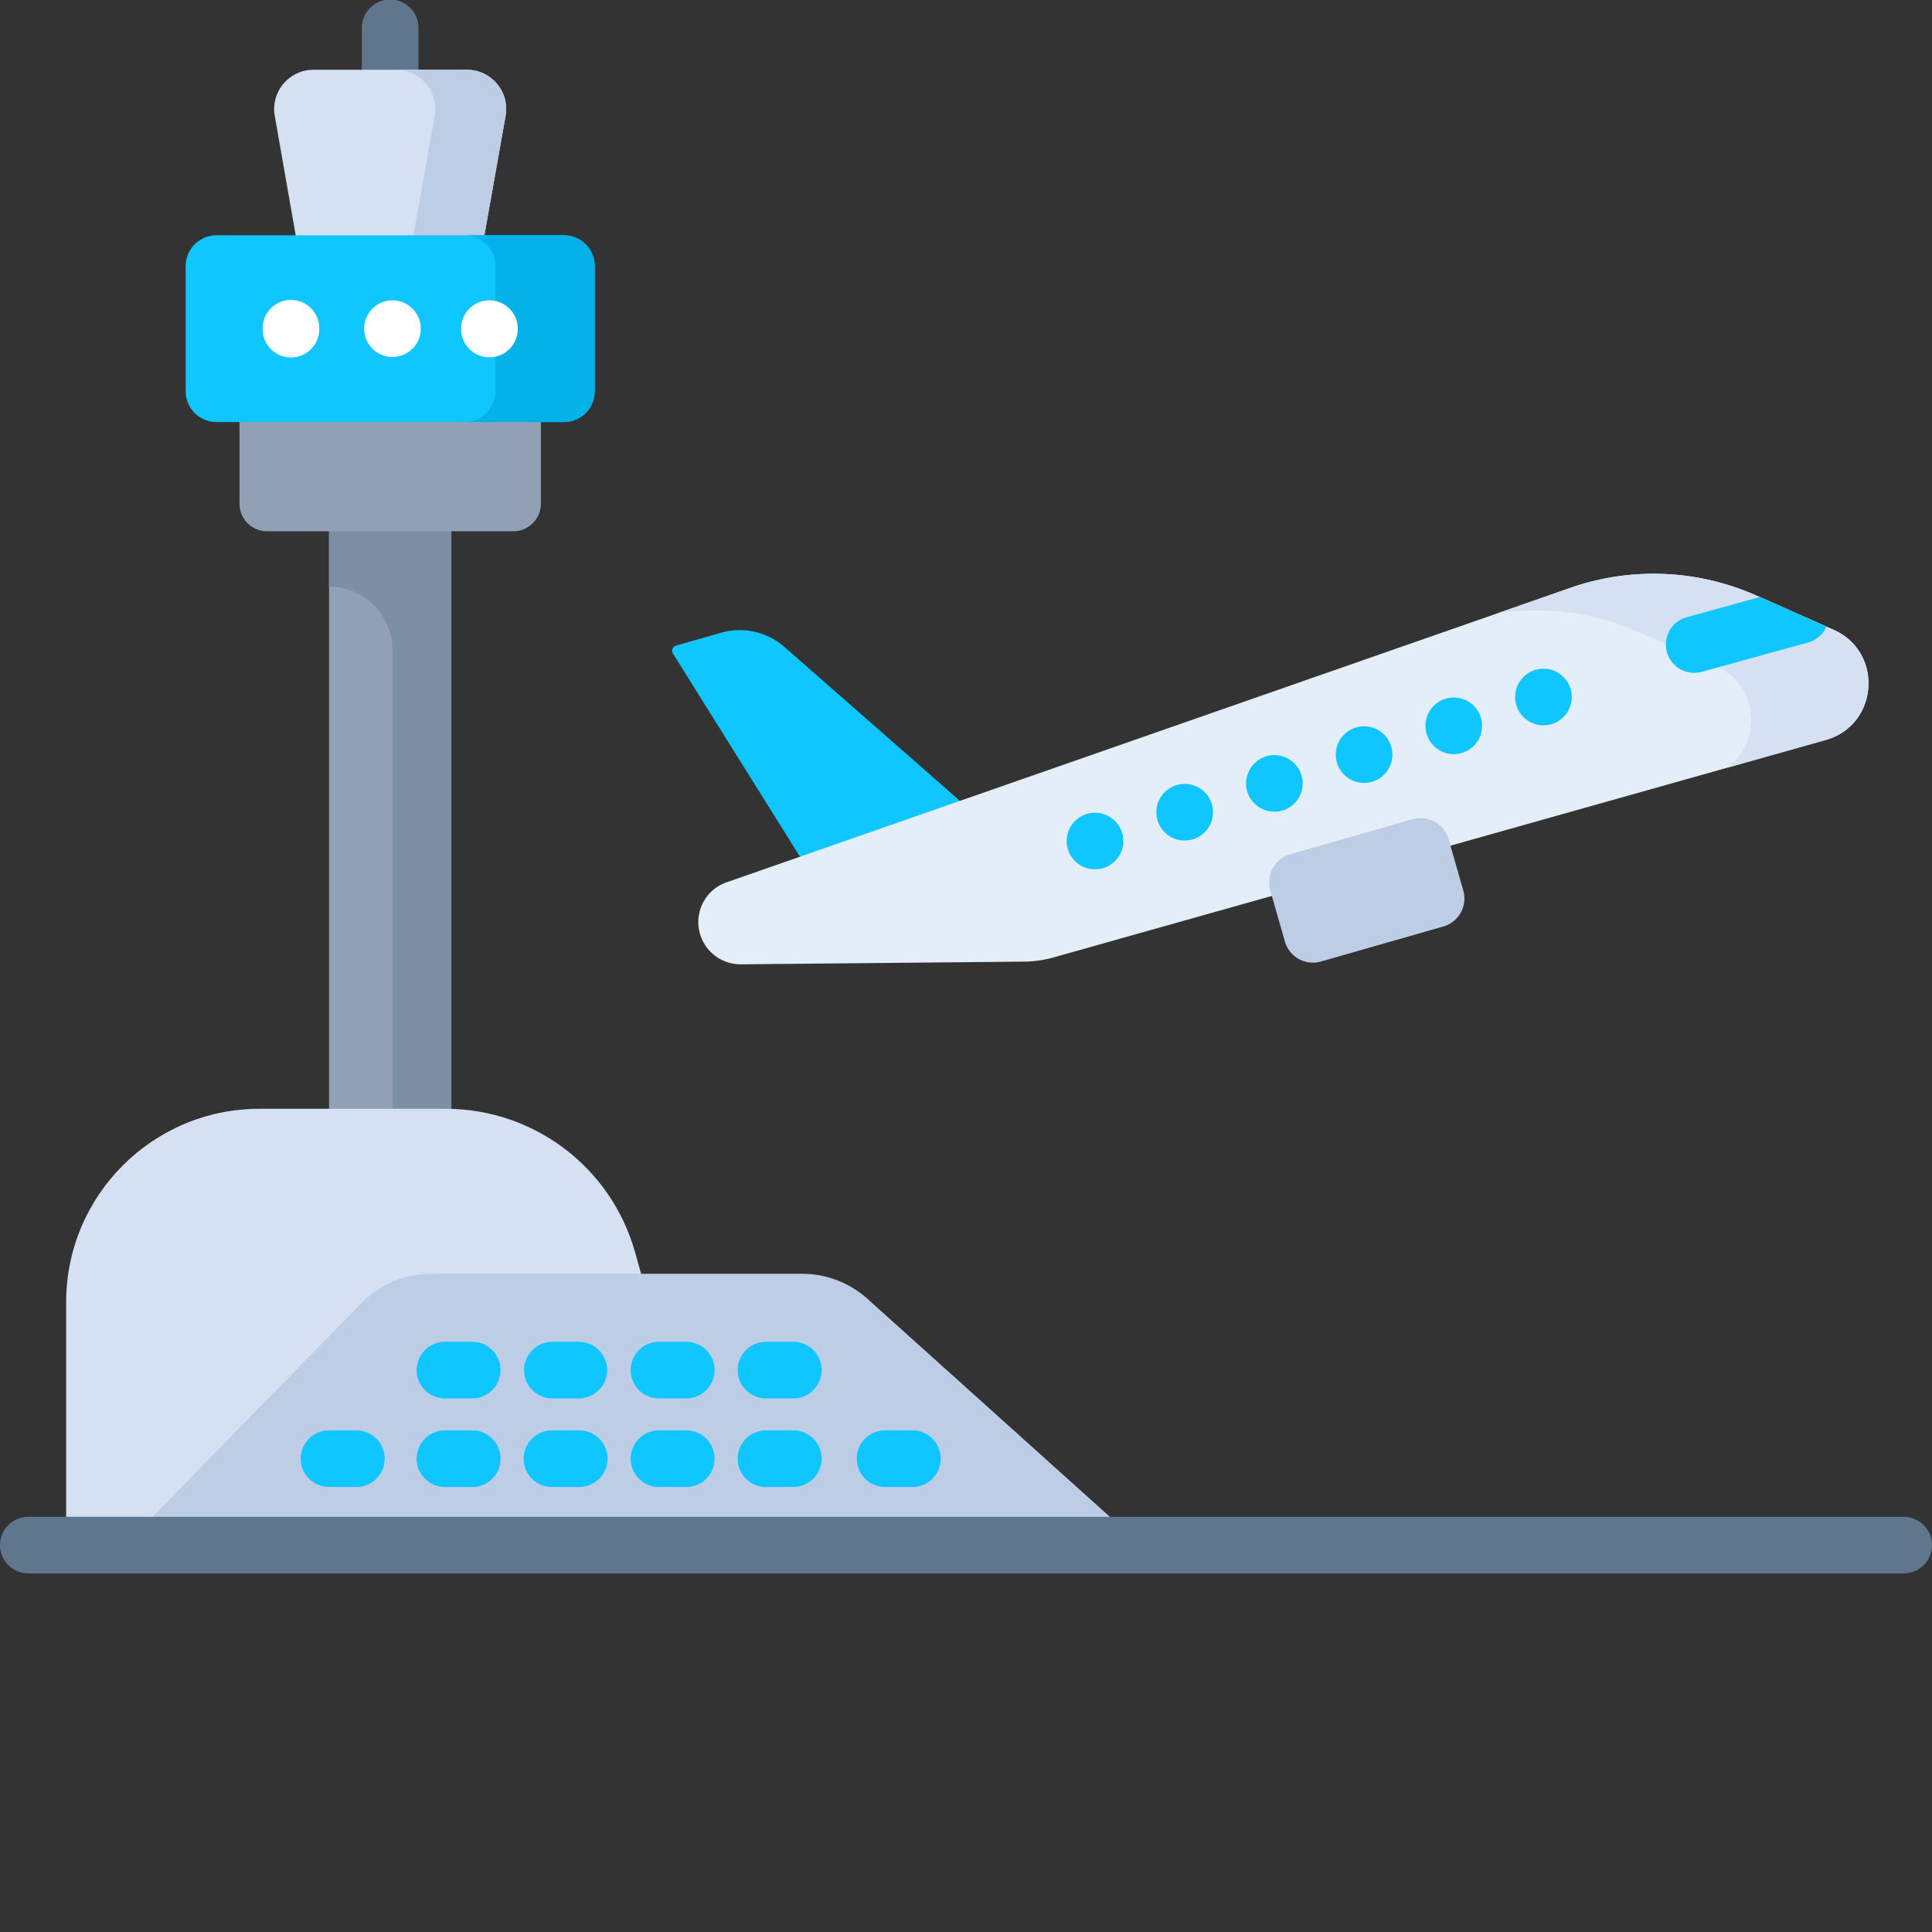 <svg xmlns="http://www.w3.org/2000/svg" version="1.1" xmlns:xlink="http://www.w3.org/1999/xlink" xmlns:svgjs="http://svgjs.com/svgjs" width="512" height="512" x="0" y="0" viewBox="0 0 512 512" style="enable-background:new 0 0 512 512" xml:space="preserve" class=""><rect x="0" y="0" width="512" height="512" fill="#333333" stroke="none"/><g><path fill="#10c6ff" d="M207.91 171.477a17.973 17.973 0 0 0-16.832-3.793l-11.918 3.406a1.419 1.419 0 0 0-.812 2.113l34.617 55.375L256 213.645zm0 0" data-original="#10c6ff" class=""></path><path fill="#91a0b5" d="M119.613 331.121H87.195V138.973h32.418zm0 0" data-original="#91a0b5" class=""></path><path fill="#60768c" d="M103.402 25.996c-4.14 0-7.5-3.36-7.5-7.504V7.504a7.503 7.503 0 1 1 15.004 0v10.988a7.504 7.504 0 0 1-7.504 7.504zm0 0" data-original="#60768c" class=""></path><path fill="#7c8fa5" d="M87.195 138.973v16.5c9.285 0 16.813 7.523 16.813 16.812v158.836h15.605V138.973zm0 0" data-original="#7c8fa5" class=""></path><path fill="#91a0b5" d="M70.781 140.793h65.246a7.312 7.312 0 0 0 7.313-7.313V94.414a7.312 7.312 0 0 0-7.313-7.312H70.781a7.312 7.312 0 0 0-7.312 7.312v39.066a7.312 7.312 0 0 0 7.312 7.313zm0 0" data-original="#91a0b5" class=""></path><path fill="#d5e0f2" d="M79.352 67.992h48.015l6.625-37.281c1.13-6.371-3.77-12.219-10.238-12.219h-40.7c-6.46 0-11.355 5.832-10.242 12.195zm0 0" data-original="#d5e0f2" class=""></path><path fill="#bdcde5" d="M123.754 18.492h-18.8c6.472 0 11.37 5.848 10.237 12.219l-6.62 37.281h18.796l6.625-37.281c1.13-6.371-3.77-12.219-10.238-12.219zm0 0" data-original="#bdcde5" class=""></path><path fill="#10c6ff" d="M57.387 111.852h92.035a8.18 8.18 0 0 0 8.18-8.18v-33.14c0-4.52-3.66-8.18-8.18-8.18H57.387c-4.52 0-8.18 3.66-8.18 8.18v33.14a8.18 8.18 0 0 0 8.18 8.18zm0 0" data-original="#10c6ff" class=""></path><path fill="#03b2e8" d="M149.422 62.352h-26.3c4.519 0 8.179 3.66 8.179 8.18v33.14a8.18 8.18 0 0 1-8.18 8.18h26.3a8.18 8.18 0 0 0 8.18-8.18v-33.14c0-4.52-3.66-8.18-8.18-8.18zm0 0" data-original="#03b2e8" class=""></path><path fill="#d5e0f2" d="M17.531 409.469h172.61l-21.852-77.649c-6.32-22.465-26.809-37.98-50.144-37.98H68.789c-28.309 0-51.258 22.95-51.258 51.258zm0 0" data-original="#d5e0f2" class=""></path><path fill="#bdcde5" d="M33.078 409.469h269.387L229.87 344.19a25.84 25.84 0 0 0-17.27-6.62H114.27c-6.95 0-13.606 2.8-18.465 7.769zm0 0" data-original="#bdcde5" class=""></path><path fill="#ffffff" d="M137.21 87.102a7.504 7.504 0 1 1-15.007 0 7.504 7.504 0 1 1 15.008 0zM111.512 87.102a7.504 7.504 0 1 1-15.008 0 7.504 7.504 0 1 1 15.008 0zM84.605 87.102a7.503 7.503 0 1 1-15.004 0 7.503 7.503 0 1 1 15.004 0zm0 0" data-original="#ffffff" class=""></path><path fill="#e4eef9" d="m483.887 196.09-204.469 57.574a30.49 30.49 0 0 1-8.152 1.18l-74.918.71a11.192 11.192 0 0 1-11.286-11.183c0-4.703 2.973-9.055 7.645-10.605l224.285-78.27a67.046 67.046 0 0 1 48.399 2.3l.98.43 17.664 7.833 1.871.832c13.305 5.89 11.977 25.199-2.02 29.199zm0 0" data-original="#e4eef9" class=""></path><path fill="#d5e0f2" d="m485.906 166.89-1.87-.831-17.669-7.832-.976-.43a67.046 67.046 0 0 0-48.399-2.3l-20.324 7.093a66.995 66.995 0 0 1 37.625 4.91l.98.43 17.668 7.832 1.871.832c11.551 5.117 12.063 20.344 2.836 26.886l26.239-7.39c13.996-4 15.324-23.309 2.02-29.2zm0 0" data-original="#d5e0f2" class=""></path><path fill="#bdcde5" d="m382.488 245.535-32.433 9.281a7.72 7.72 0 0 1-9.543-5.3l-3.89-13.594a7.718 7.718 0 0 1 5.296-9.543l32.434-9.277a7.724 7.724 0 0 1 9.546 5.296l3.887 13.594a7.717 7.717 0 0 1-5.297 9.543zm0 0" data-original="#bdcde5" class=""></path><g fill="#10c6ff"><path d="M406.738 177.574a7.502 7.502 0 0 0 4.59 14.285 7.504 7.504 0 0 0 4.852-9.437 7.505 7.505 0 0 0-9.442-4.848zM382.973 185.207a7.504 7.504 0 0 0-4.852 9.438 7.5 7.5 0 0 0 9.438 4.847 7.504 7.504 0 0 0 4.851-9.437c-1.27-3.946-5.496-6.118-9.437-4.848zM359.203 192.84a7.504 7.504 0 0 0-4.851 9.437 7.5 7.5 0 0 0 9.437 4.848 7.5 7.5 0 0 0 4.848-9.438 7.495 7.495 0 0 0-9.434-4.847zM335.434 200.473a7.504 7.504 0 0 0-4.852 9.437 7.5 7.5 0 0 0 9.438 4.848 7.504 7.504 0 0 0 4.851-9.438c-1.27-3.941-5.492-6.117-9.437-4.847zM311.664 208.105a7.504 7.504 0 0 0-4.851 9.438 7.5 7.5 0 0 0 9.437 4.848 7.504 7.504 0 0 0 4.852-9.438 7.505 7.505 0 0 0-9.438-4.848zM287.895 215.738a7.504 7.504 0 0 0-4.852 9.438 7.5 7.5 0 0 0 9.437 4.847 7.504 7.504 0 0 0 4.852-9.437 7.505 7.505 0 0 0-9.437-4.848zM484.035 166.059a7.444 7.444 0 0 1-4.851 4.203l-28.211 7.785a7.7 7.7 0 0 1-2 .27 7.516 7.516 0 0 1-7.235-5.512 7.51 7.51 0 0 1 5.242-9.227l19.387-5.351zM125.152 370.594h-7.238a7.504 7.504 0 0 1-7.504-7.504 7.5 7.5 0 0 1 7.504-7.5h7.238a7.5 7.5 0 0 1 7.504 7.5 7.504 7.504 0 0 1-7.504 7.504zM153.516 370.594h-7.243a7.503 7.503 0 0 1 0-15.004h7.243a7.503 7.503 0 0 1 0 15.004zM181.875 370.594h-7.238a7.504 7.504 0 0 1-7.504-7.504 7.5 7.5 0 0 1 7.504-7.5h7.238a7.5 7.5 0 0 1 7.504 7.5 7.504 7.504 0 0 1-7.504 7.504zM210.234 370.594h-7.238a7.504 7.504 0 0 1-7.504-7.504 7.5 7.5 0 0 1 7.504-7.5h7.238a7.5 7.5 0 0 1 7.504 7.5 7.504 7.504 0 0 1-7.504 7.504zM125.152 394.074h-7.238a7.504 7.504 0 1 1 0-15.008h7.238a7.504 7.504 0 1 1 0 15.008zM94.434 394.074h-7.239a7.504 7.504 0 1 1 0-15.008h7.239a7.504 7.504 0 1 1 0 15.008zM241.8 394.074h-7.241a7.504 7.504 0 1 1 0-15.008h7.242c4.14 0 7.5 3.36 7.5 7.504a7.503 7.503 0 0 1-7.5 7.504zM153.516 394.074h-7.243c-4.14 0-7.5-3.36-7.5-7.504a7.503 7.503 0 0 1 7.5-7.504h7.243c4.14 0 7.5 3.36 7.5 7.504a7.503 7.503 0 0 1-7.5 7.504zM181.875 394.074h-7.238a7.504 7.504 0 1 1 0-15.008h7.238a7.504 7.504 0 1 1 0 15.008zM210.234 394.074h-7.238a7.504 7.504 0 1 1 0-15.008h7.238a7.504 7.504 0 1 1 0 15.008zm0 0" fill="#10c6ff" data-original="#10c6ff" class=""></path></g><path fill="#60768c" d="M504.496 416.973H7.504c-4.145 0-7.504-3.36-7.504-7.504s3.36-7.5 7.504-7.5h496.992c4.145 0 7.504 3.355 7.504 7.5s-3.36 7.504-7.504 7.504zm0 0" data-original="#60768c" class=""></path></g></svg>